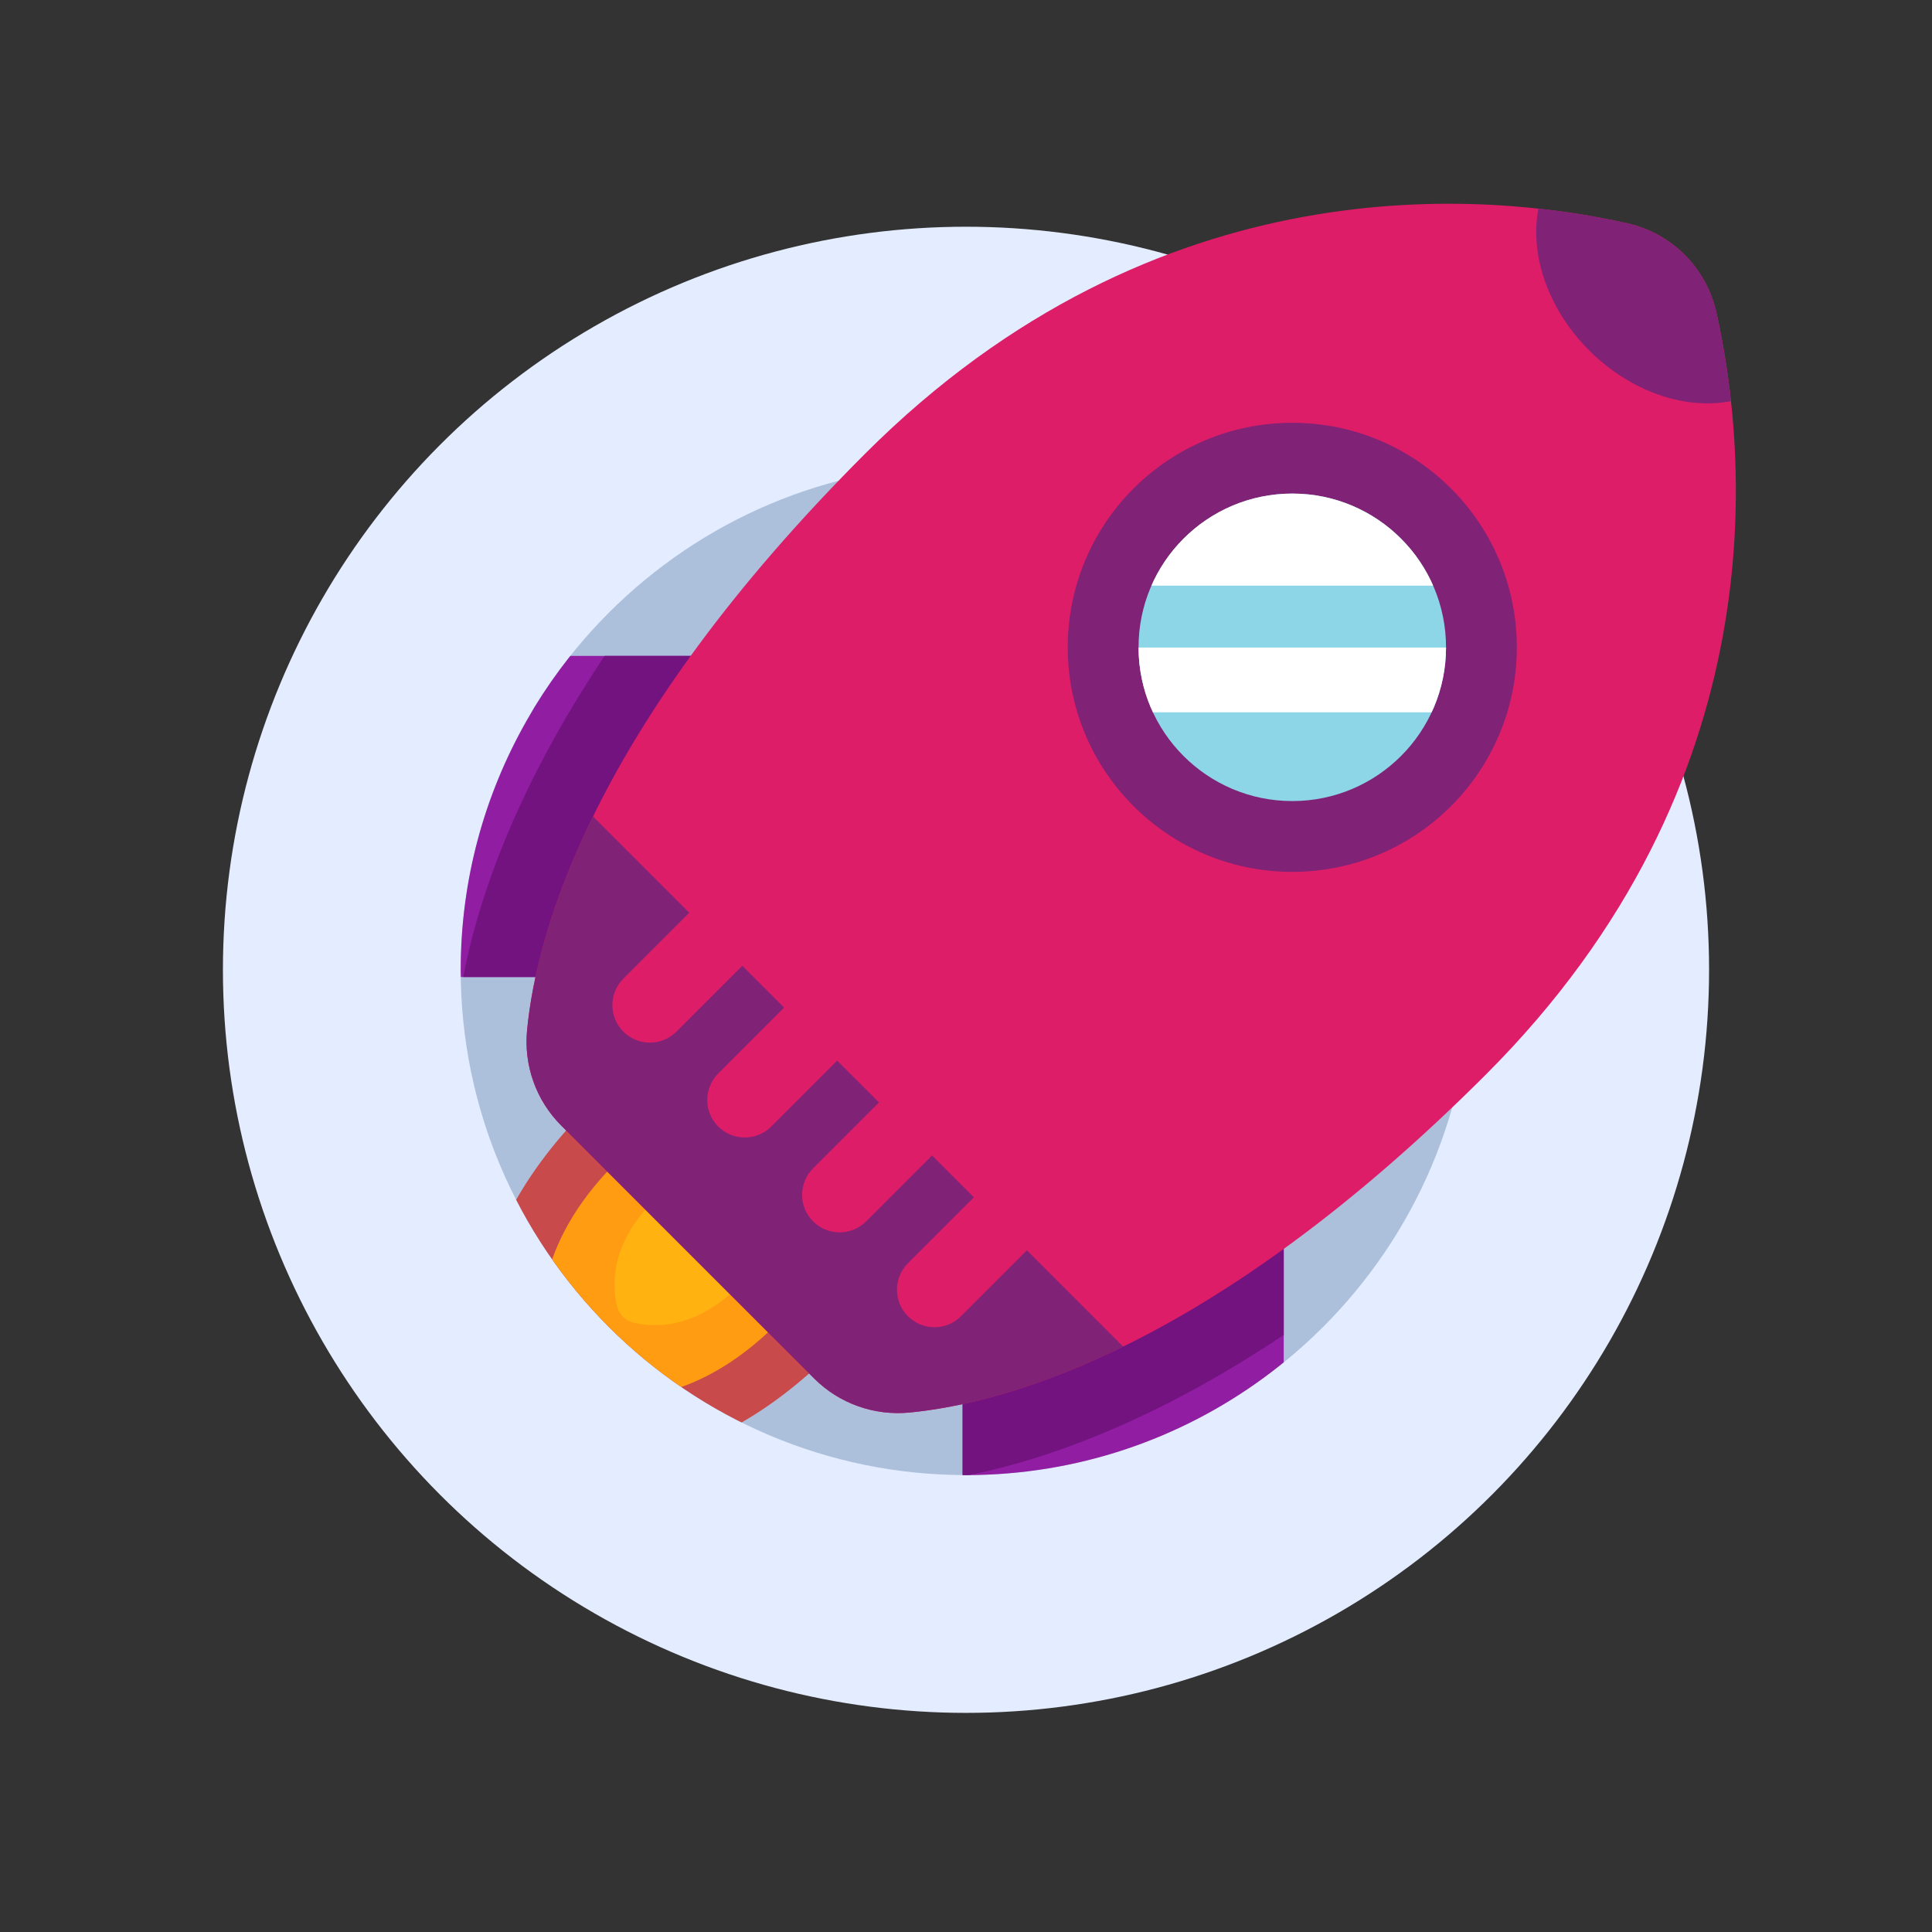 <?xml version="1.0" encoding="UTF-8"?>
<svg id="Layer_1" xmlns="http://www.w3.org/2000/svg" width="130" height="130" xmlns:xlink="http://www.w3.org/1999/xlink" version="1.1" viewBox="0 0 130 130">
  <rect x="0" y="0" width="130" height="130" fill="#333333" stroke="none"/>
  <!-- Generator: Adobe Illustrator 29.4.0, SVG Export Plug-In . SVG Version: 2.1.0 Build 152)  -->
  <defs>
    <clipPath id="clippath">
      <path d="M118.481,55.508l-.896-34.941-9.122-10.018-37.873,6.027-23.26,19.643c-4.632,2.829-8.537,6.734-11.366,11.366l-.553.956c-2.802,4.94-4.41,10.642-4.41,16.715,0,18.748,15.252,34,34,34,14.968,0,27.699-9.726,32.227-23.187l21.253-20.56Z" style="fill: none;"/>
    </clipPath>
    <clipPath id="clippath-1">
      <path d="M64.771,107.184v-31.783c0-1.755,1.423-3.177,3.177-3.177h15.254c1.755,0,3.177,1.423,3.177,3.177v27.297c0,1.41-.929,2.651-2.281,3.048l-15.254,4.486c-2.035.598-4.074-.927-4.074-3.048ZM23.328,65.741h31.783c1.755,0,3.177-1.423,3.177-3.177v-15.254c0-1.755-1.423-3.177-3.177-3.177h-27.297c-1.41,0-2.651.929-3.048,2.281l-4.486,15.254c-.598,2.035.927,4.074,3.048,4.074Z" style="fill: none;"/>
    </clipPath>
    <clipPath id="clippath-2">
      <path d="M115.49,21.018c-.672-2.994-3.001-5.323-5.995-5.995-9.437-2.118-31.571-4.206-51.289,15.511-18.344,18.344-22.105,32.233-22.739,38.773-.231,2.379.599,4.729,2.289,6.42l17.03,17.03c1.69,1.69,4.041,2.52,6.42,2.289,6.54-.634,20.429-4.396,38.773-22.739,19.717-19.717,17.629-41.852,15.511-51.289Z" style="fill: none;"/>
    </clipPath>
    <clipPath id="clippath-3">
      <circle cx="86.955" cy="43.557" r="10.345" style="fill: none;"/>
    </clipPath>
  </defs>
  <g>
    <circle cx="65" cy="65.256" r="50" style="fill: #e4ecff;"/>
    <path d="M65,99.255c-18.748,0-34-15.252-34-34s15.252-34,34-34,34,15.252,34,34-15.252,34-34,34Z" style="fill: #acc0dc;"/>
  </g>
  <g style="clip-path: url(#clippath);">
    <g>
      <g>
        <path d="M47.789,82.723l-8.221-8.221c-8.591,8.591-8.072,16.65-7.121,20.464.381,1.529,1.572,2.719,3.101,3.101,3.814.951,11.873,1.469,20.463-7.122l-8.221-8.221Z" style="fill: #c94a4a;"/>
        <path d="M46.874,83.638l-5.421-5.421c-5.665,5.665-5.323,10.978-4.696,13.493.251,1.008,1.036,1.793,2.044,2.044,2.515.627,7.828.969,13.493-4.696l-5.421-5.421Z" style="fill: #ff9c12;"/>
        <path d="M46.874,83.638l-2.869-2.869c-2.998,2.998-2.817,5.811-2.485,7.142.133.534.549.949,1.082,1.082,1.331.332,4.143.513,7.141-2.485l-2.869-2.869Z" style="fill: #ffb210;"/>
      </g>
      <g>
        <g>
          <path d="M64.771,107.184v-31.783c0-1.755,1.423-3.177,3.177-3.177h15.254c1.755,0,3.177,1.423,3.177,3.177v27.297c0,1.41-.929,2.651-2.281,3.048l-15.254,4.486c-2.035.598-4.074-.927-4.074-3.048Z" style="fill: #911da2;"/>
          <path d="M23.328,65.741h31.783c1.755,0,3.177-1.423,3.177-3.177v-15.254c0-1.755-1.423-3.177-3.177-3.177h-27.297c-1.41,0-2.651.929-3.048,2.281l-4.486,15.254c-.598,2.035.927,4.074,3.048,4.074Z" style="fill: #911da2;"/>
        </g>
        <g style="clip-path: url(#clippath-1);">
          <path d="M120.14,19.974c-1.055-4.7-4.898-8.544-9.602-9.602-9.555-2.144-34.111-4.8-55.702,16.792-19.341,19.341-23.409,34.418-24.113,41.684-.37,3.817.965,7.552,3.662,10.249l17.03,17.03c2.697,2.697,6.432,4.032,10.249,3.662,7.267-.704,22.344-4.773,41.684-24.113,21.593-21.593,18.936-46.148,16.791-55.703Z" style="fill: #72137f;"/>
        </g>
        <path d="M115.49,21.018c-.672-2.994-3.001-5.323-5.995-5.995-9.437-2.118-31.571-4.206-51.289,15.511-18.344,18.344-22.105,32.233-22.739,38.773-.231,2.379.599,4.729,2.289,6.42l17.03,17.03c1.69,1.69,4.041,2.52,6.42,2.289,6.54-.634,20.429-4.396,38.773-22.739,19.717-19.717,17.629-41.852,15.511-51.289Z" style="fill: #dd1d68;"/>
        <circle cx="86.955" cy="43.557" r="15.109" style="fill: #802275;"/>
        <circle cx="86.955" cy="43.557" r="10.345" style="fill: #8dd6e7;"/>
        <g style="clip-path: url(#clippath-2);">
          <polygon points="79.204 94.24 35.896 50.932 22.843 69.597 46.387 98.509 67.248 113.027 79.204 94.24" style="fill: #802275;"/>
          <ellipse cx="112.661" cy="17.851" rx="8.102" ry="10.345" transform="translate(20.375 84.892) rotate(-45)" style="fill: #802275;"/>
          <g>
            <path d="M42.692,61.522h5.046v6.728c0,1.393-1.131,2.523-2.523,2.523h0c-1.393,0-2.523-1.131-2.523-2.523v-6.728h0Z" transform="translate(60.017 -12.597) rotate(45)" style="fill: #dd1d68;"/>
            <path d="M49.075,67.905h5.046v6.728c0,1.393-1.131,2.523-2.523,2.523h0c-1.393,0-2.523-1.131-2.523-2.523v-6.728h0Z" transform="translate(66.4 -15.241) rotate(45)" style="fill: #dd1d68;"/>
            <path d="M55.458,74.288h5.046v6.728c0,1.393-1.131,2.523-2.523,2.523h0c-1.393,0-2.523-1.131-2.523-2.523v-6.728h0Z" transform="translate(72.783 -17.885) rotate(45)" style="fill: #dd1d68;"/>
            <path d="M61.841,80.671h5.046v6.728c0,1.393-1.131,2.523-2.523,2.523h0c-1.393,0-2.523-1.131-2.523-2.523v-6.728h0Z" transform="translate(79.166 -20.529) rotate(45)" style="fill: #dd1d68;"/>
          </g>
        </g>
        <g style="clip-path: url(#clippath-3);">
          <rect x="82.316" y="21.069" width="7.677" height="28.997" transform="translate(121.722 -50.587) rotate(90)" style="fill: #fff;"/>
          <rect x="84.628" y="31.254" width="4.356" height="28.997" transform="translate(132.559 -41.054) rotate(90)" style="fill: #fff;"/>
        </g>
      </g>
    </g>
  </g>
</svg>